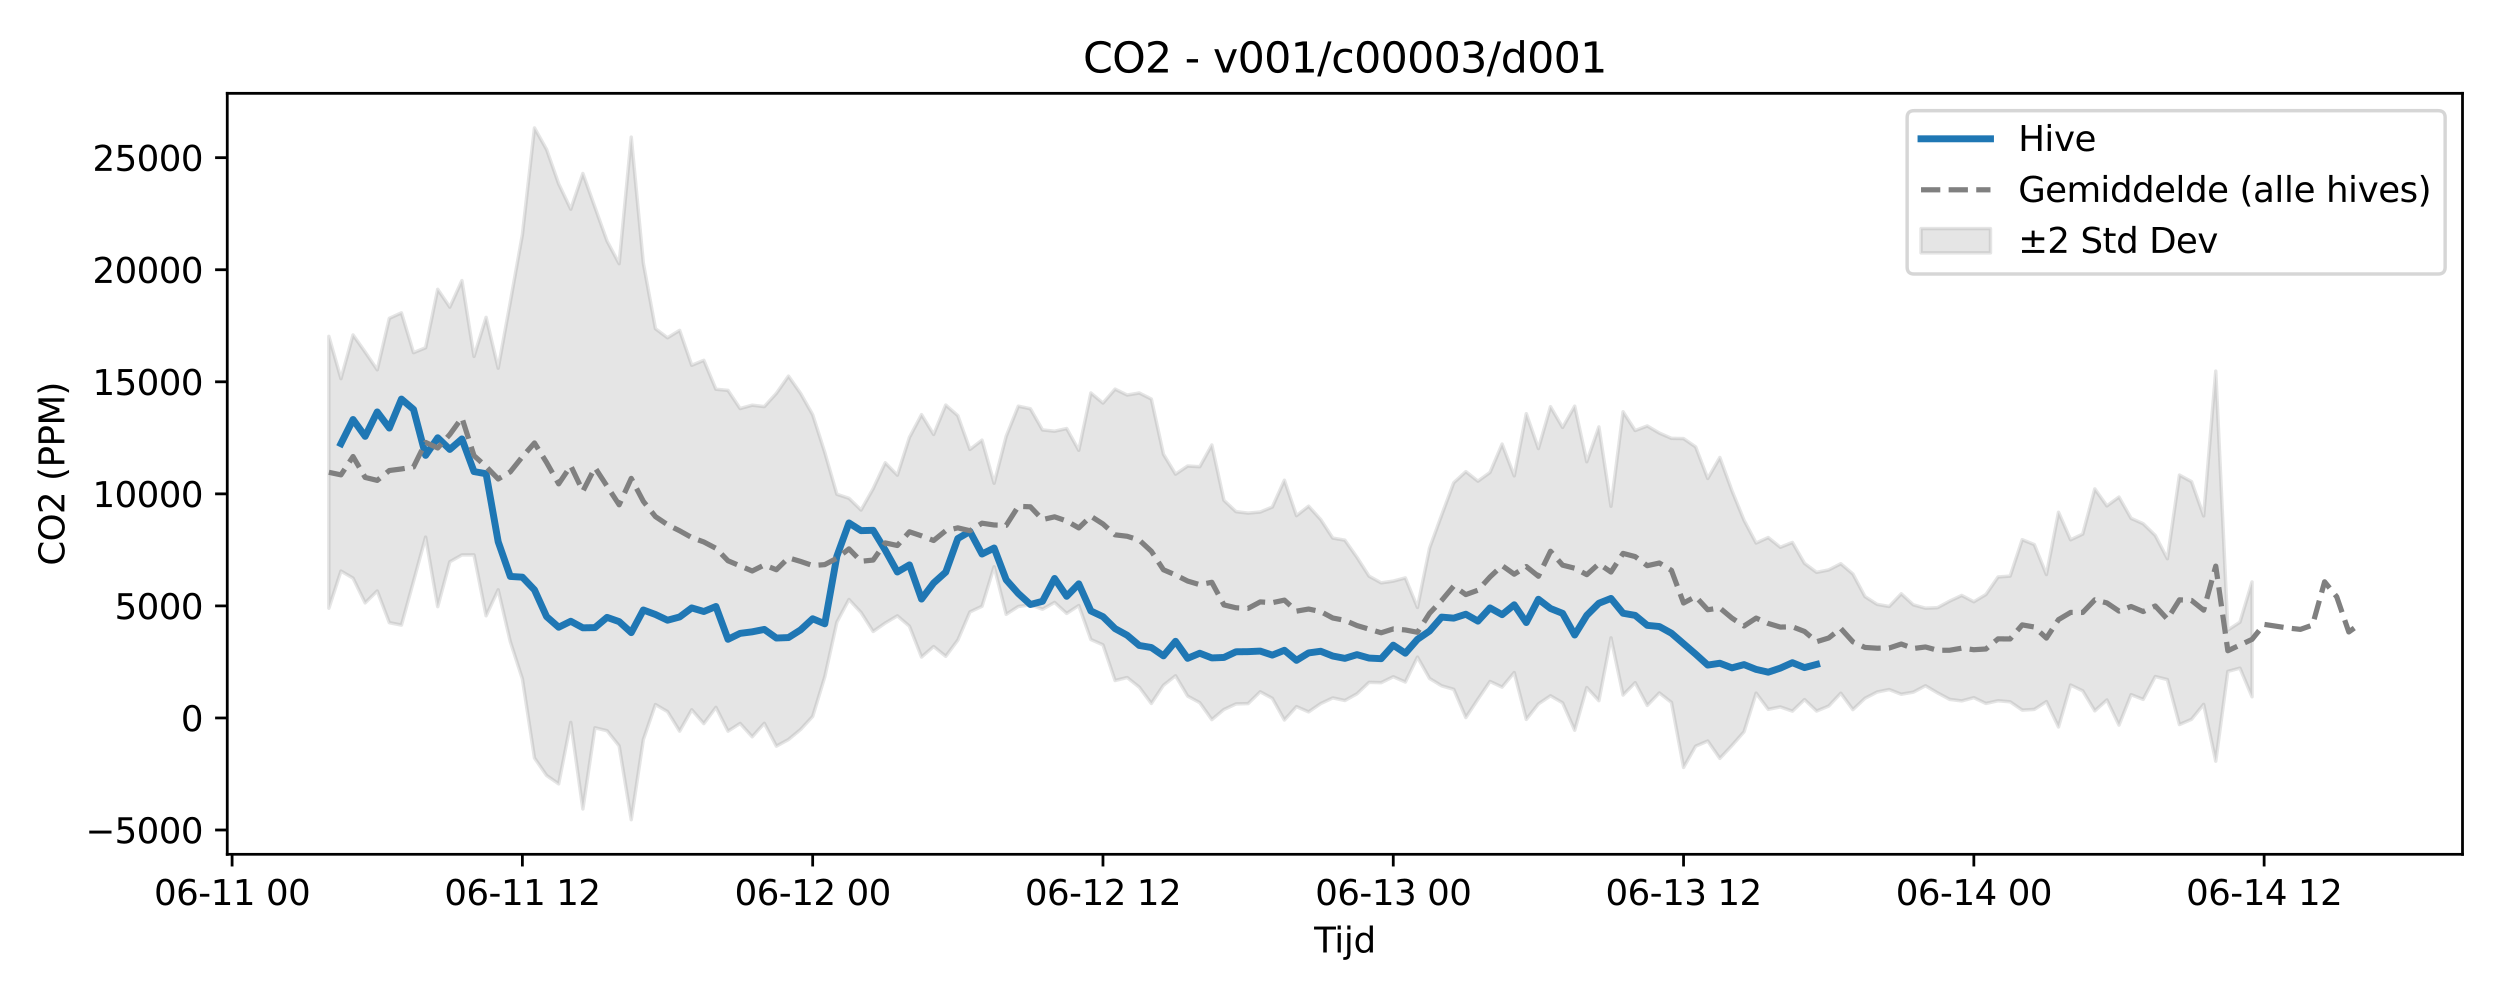 <?xml version="1.0" encoding="utf-8" standalone="no"?>
<!DOCTYPE svg PUBLIC "-//W3C//DTD SVG 1.1//EN"
  "http://www.w3.org/Graphics/SVG/1.1/DTD/svg11.dtd">
<svg xmlns:xlink="http://www.w3.org/1999/xlink" width="720pt" height="288pt" viewBox="0 0 720 288" xmlns="http://www.w3.org/2000/svg" version="1.1">
 <defs>
  <style type="text/css">*{stroke-linejoin: round; stroke-linecap: butt}</style>
 </defs>
 <g id="figure_1">
  <g id="patch_1">
   <path d="M 0 288 
L 720 288 
L 720 0 
L 0 0 
z
" style="fill: #ffffff"/>
  </g>
  <g id="axes_1">
   <g id="patch_2">
    <path d="M 65.45 246.04 
L 709.2 246.04 
L 709.2 26.88 
L 65.45 26.88 
z
" style="fill: #ffffff"/>
   </g>
   <g id="FillBetweenPolyCollection_1">
    <defs>
     <path id="m6b4e60b57a" d="M 94.711 -191.132 
L 94.711 -112.826 
L 98.195 -123.534 
L 101.678 -121.498 
L 105.162 -114.367 
L 108.645 -117.801 
L 112.129 -108.666 
L 115.612 -107.972 
L 119.096 -120.616 
L 122.579 -133.316 
L 126.063 -113.282 
L 129.546 -126.2 
L 133.03 -128.179 
L 136.513 -128.191 
L 139.997 -110.651 
L 143.48 -118.142 
L 146.964 -103.223 
L 150.447 -92.496 
L 153.931 -69.696 
L 157.414 -64.666 
L 160.898 -62.239 
L 164.381 -79.957 
L 167.865 -55.011 
L 171.348 -78.392 
L 174.832 -77.546 
L 178.315 -73.177 
L 181.799 -51.922 
L 185.282 -75.005 
L 188.766 -85.092 
L 192.249 -83.055 
L 195.733 -77.421 
L 199.216 -83.582 
L 202.7 -79.598 
L 206.183 -84.281 
L 209.667 -77.422 
L 213.15 -79.65 
L 216.634 -75.801 
L 220.117 -79.687 
L 223.601 -73.108 
L 227.084 -75.015 
L 230.568 -77.904 
L 234.051 -81.676 
L 237.535 -93.076 
L 241.018 -108.819 
L 244.502 -115.348 
L 247.985 -111.6 
L 251.469 -106.134 
L 254.952 -108.563 
L 258.436 -110.634 
L 261.919 -107.655 
L 265.403 -98.771 
L 268.886 -101.799 
L 272.37 -98.973 
L 275.853 -103.654 
L 279.337 -111.756 
L 282.82 -113.401 
L 286.304 -124.785 
L 289.787 -111.068 
L 293.271 -113.334 
L 296.754 -113.804 
L 300.238 -112.538 
L 303.721 -114.497 
L 307.205 -111.329 
L 310.688 -113.607 
L 314.172 -103.821 
L 317.655 -102.284 
L 321.139 -92.008 
L 324.622 -92.876 
L 328.106 -90.093 
L 331.589 -85.402 
L 335.073 -90.636 
L 338.556 -93.378 
L 342.04 -87.522 
L 345.523 -85.632 
L 349.007 -80.746 
L 352.49 -83.663 
L 355.974 -85.271 
L 359.457 -85.357 
L 362.941 -88.766 
L 366.424 -86.881 
L 369.908 -80.635 
L 373.391 -84.491 
L 376.875 -82.972 
L 380.358 -85.366 
L 383.842 -87 
L 387.325 -86.248 
L 390.808 -88.186 
L 394.292 -91.486 
L 397.775 -91.389 
L 401.259 -93.098 
L 404.742 -91.574 
L 408.226 -98.756 
L 411.709 -92.606 
L 415.193 -90.483 
L 418.676 -89.475 
L 422.16 -81.348 
L 425.643 -86.618 
L 429.127 -91.746 
L 432.61 -90.106 
L 436.094 -94.311 
L 439.577 -80.805 
L 443.061 -85.263 
L 446.544 -87.609 
L 450.028 -85.578 
L 453.511 -77.693 
L 456.995 -89.977 
L 460.478 -86.204 
L 463.962 -104.304 
L 467.445 -87.82 
L 470.929 -91.394 
L 474.412 -84.835 
L 477.896 -88.432 
L 481.379 -85.7 
L 484.863 -66.972 
L 488.346 -73.099 
L 491.83 -74.588 
L 495.313 -69.575 
L 498.797 -73.289 
L 502.28 -77.248 
L 505.764 -88.371 
L 509.247 -83.703 
L 512.731 -84.409 
L 516.214 -83.189 
L 519.698 -86.527 
L 523.181 -83.218 
L 526.665 -84.656 
L 530.148 -88.35 
L 533.632 -83.623 
L 537.115 -86.891 
L 540.599 -88.692 
L 544.082 -89.407 
L 547.566 -88.053 
L 551.049 -88.665 
L 554.533 -90.502 
L 558.016 -88.451 
L 561.5 -86.572 
L 564.983 -86.134 
L 568.467 -87.073 
L 571.95 -85.397 
L 575.434 -86.187 
L 578.917 -85.878 
L 582.401 -83.484 
L 585.884 -83.688 
L 589.368 -85.928 
L 592.851 -78.631 
L 596.335 -90.707 
L 599.818 -89.044 
L 603.302 -83.277 
L 606.785 -86.411 
L 610.269 -79.164 
L 613.752 -87.936 
L 617.236 -86.571 
L 620.719 -93.152 
L 624.203 -92.282 
L 627.686 -79.322 
L 631.17 -80.845 
L 634.653 -85.141 
L 638.137 -68.775 
L 641.62 -94.639 
L 645.104 -95.57 
L 648.587 -87.325 
L 648.587 -120.409 
L 648.587 -120.409 
L 645.104 -108.819 
L 641.62 -106.542 
L 638.137 -181.126 
L 634.653 -139.414 
L 631.17 -149.289 
L 627.686 -151.178 
L 624.203 -127.088 
L 620.719 -133.791 
L 617.236 -137.175 
L 613.752 -138.72 
L 610.269 -144.853 
L 606.785 -142.309 
L 603.302 -147.201 
L 599.818 -134.181 
L 596.335 -132.539 
L 592.851 -140.478 
L 589.368 -122.538 
L 585.884 -131.161 
L 582.401 -132.576 
L 578.917 -122.087 
L 575.434 -121.831 
L 571.95 -116.787 
L 568.467 -114.694 
L 564.983 -116.516 
L 561.5 -114.887 
L 558.016 -112.994 
L 554.533 -112.845 
L 551.049 -113.803 
L 547.566 -116.991 
L 544.082 -113.332 
L 540.599 -113.952 
L 537.115 -116.184 
L 533.632 -122.692 
L 530.148 -125.651 
L 526.665 -123.862 
L 523.181 -123.166 
L 519.698 -125.756 
L 516.214 -131.785 
L 512.731 -130.392 
L 509.247 -133.187 
L 505.764 -131.608 
L 502.28 -138.177 
L 498.797 -146.69 
L 495.313 -156.242 
L 491.83 -150.199 
L 488.346 -159.289 
L 484.863 -161.694 
L 481.379 -161.756 
L 477.896 -163.275 
L 474.412 -165.325 
L 470.929 -164.01 
L 467.445 -169.422 
L 463.962 -142.202 
L 460.478 -165.053 
L 456.995 -155.017 
L 453.511 -171.021 
L 450.028 -164.895 
L 446.544 -170.874 
L 443.061 -158.816 
L 439.577 -168.862 
L 436.094 -150.949 
L 432.61 -160.112 
L 429.127 -151.943 
L 425.643 -149.424 
L 422.16 -152.175 
L 418.676 -148.973 
L 415.193 -139.644 
L 411.709 -130.139 
L 408.226 -113.05 
L 404.742 -121.568 
L 401.259 -120.645 
L 397.775 -120.138 
L 394.292 -122.066 
L 390.808 -127.492 
L 387.325 -132.432 
L 383.842 -133.031 
L 380.358 -138.377 
L 376.875 -142.223 
L 373.391 -139.486 
L 369.908 -149.693 
L 366.424 -141.977 
L 362.941 -140.536 
L 359.457 -140.228 
L 355.974 -140.643 
L 352.49 -143.904 
L 349.007 -159.85 
L 345.523 -153.591 
L 342.04 -153.787 
L 338.556 -151.448 
L 335.073 -157.179 
L 331.589 -173.07 
L 328.106 -174.824 
L 324.622 -174.232 
L 321.139 -175.935 
L 317.655 -171.914 
L 314.172 -174.825 
L 310.688 -158.313 
L 307.205 -164.585 
L 303.721 -163.812 
L 300.238 -164.189 
L 296.754 -170.283 
L 293.271 -171.023 
L 289.787 -162.359 
L 286.304 -148.821 
L 282.82 -161.242 
L 279.337 -158.556 
L 275.853 -168.297 
L 272.37 -171.347 
L 268.886 -162.874 
L 265.403 -168.583 
L 261.919 -162.036 
L 258.436 -151.157 
L 254.952 -154.72 
L 251.469 -147.27 
L 247.985 -141.106 
L 244.502 -144.491 
L 241.018 -145.648 
L 237.535 -157.707 
L 234.051 -168.566 
L 230.568 -174.713 
L 227.084 -179.682 
L 223.601 -174.726 
L 220.117 -170.892 
L 216.634 -171.31 
L 213.15 -170.341 
L 209.667 -175.572 
L 206.183 -175.903 
L 202.7 -184.232 
L 199.216 -182.8 
L 195.733 -192.86 
L 192.249 -190.712 
L 188.766 -193.347 
L 185.282 -212.213 
L 181.799 -248.52 
L 178.315 -212.056 
L 174.832 -218.574 
L 171.348 -228.282 
L 167.865 -238.042 
L 164.381 -227.746 
L 160.898 -235.054 
L 157.414 -244.946 
L 153.931 -251.158 
L 150.447 -220.424 
L 146.964 -201.003 
L 143.48 -181.959 
L 139.997 -196.606 
L 136.513 -185.353 
L 133.03 -207.194 
L 129.546 -199.543 
L 126.063 -204.684 
L 122.579 -187.857 
L 119.096 -186.425 
L 115.612 -197.906 
L 112.129 -196.319 
L 108.645 -181.488 
L 105.162 -186.629 
L 101.678 -191.543 
L 98.195 -178.943 
L 94.711 -191.132 
z
" style="stroke: #808080; stroke-opacity: 0.2"/>
    </defs>
    <g clip-path="url(#pf4f39f53d3)">
     <use xlink:href="#m6b4e60b57a" x="0" y="288" style="fill: #808080; fill-opacity: 0.2; stroke: #808080; stroke-opacity: 0.2"/>
    </g>
   </g>
   <g id="matplotlib.axis_1">
    <g id="xtick_1">
     <g id="line2d_1">
      <defs>
       <path id="md03cea9525" d="M 0 0 
L 0 3.5 
" style="stroke: #000000; stroke-width: 0.8"/>
      </defs>
      <g>
       <use xlink:href="#md03cea9525" x="66.843" y="246.04" style="stroke: #000000; stroke-width: 0.8"/>
      </g>
     </g>
     <g id="text_1">
      <!-- 06-11 00 -->
      <g transform="translate(44.363 260.638) scale(0.1 -0.1)">
       <defs>
        <path id="DejaVuSans-30" d="M 2034 4250 
Q 1547 4250 1301 3770 
Q 1056 3291 1056 2328 
Q 1056 1369 1301 889 
Q 1547 409 2034 409 
Q 2525 409 2770 889 
Q 3016 1369 3016 2328 
Q 3016 3291 2770 3770 
Q 2525 4250 2034 4250 
z
M 2034 4750 
Q 2819 4750 3233 4129 
Q 3647 3509 3647 2328 
Q 3647 1150 3233 529 
Q 2819 -91 2034 -91 
Q 1250 -91 836 529 
Q 422 1150 422 2328 
Q 422 3509 836 4129 
Q 1250 4750 2034 4750 
z
" transform="scale(0.016)"/>
        <path id="DejaVuSans-36" d="M 2113 2584 
Q 1688 2584 1439 2293 
Q 1191 2003 1191 1497 
Q 1191 994 1439 701 
Q 1688 409 2113 409 
Q 2538 409 2786 701 
Q 3034 994 3034 1497 
Q 3034 2003 2786 2293 
Q 2538 2584 2113 2584 
z
M 3366 4563 
L 3366 3988 
Q 3128 4100 2886 4159 
Q 2644 4219 2406 4219 
Q 1781 4219 1451 3797 
Q 1122 3375 1075 2522 
Q 1259 2794 1537 2939 
Q 1816 3084 2150 3084 
Q 2853 3084 3261 2657 
Q 3669 2231 3669 1497 
Q 3669 778 3244 343 
Q 2819 -91 2113 -91 
Q 1303 -91 875 529 
Q 447 1150 447 2328 
Q 447 3434 972 4092 
Q 1497 4750 2381 4750 
Q 2619 4750 2861 4703 
Q 3103 4656 3366 4563 
z
" transform="scale(0.016)"/>
        <path id="DejaVuSans-2d" d="M 313 2009 
L 1997 2009 
L 1997 1497 
L 313 1497 
L 313 2009 
z
" transform="scale(0.016)"/>
        <path id="DejaVuSans-31" d="M 794 531 
L 1825 531 
L 1825 4091 
L 703 3866 
L 703 4441 
L 1819 4666 
L 2450 4666 
L 2450 531 
L 3481 531 
L 3481 0 
L 794 0 
L 794 531 
z
" transform="scale(0.016)"/>
        <path id="DejaVuSans-20" transform="scale(0.016)"/>
       </defs>
       <use xlink:href="#DejaVuSans-30"/>
       <use xlink:href="#DejaVuSans-36" transform="translate(63.623 0)"/>
       <use xlink:href="#DejaVuSans-2d" transform="translate(127.246 0)"/>
       <use xlink:href="#DejaVuSans-31" transform="translate(163.33 0)"/>
       <use xlink:href="#DejaVuSans-31" transform="translate(226.953 0)"/>
       <use xlink:href="#DejaVuSans-20" transform="translate(290.576 0)"/>
       <use xlink:href="#DejaVuSans-30" transform="translate(322.363 0)"/>
       <use xlink:href="#DejaVuSans-30" transform="translate(385.986 0)"/>
      </g>
     </g>
    </g>
    <g id="xtick_2">
     <g id="line2d_2">
      <g>
       <use xlink:href="#md03cea9525" x="150.447" y="246.04" style="stroke: #000000; stroke-width: 0.8"/>
      </g>
     </g>
     <g id="text_2">
      <!-- 06-11 12 -->
      <g transform="translate(127.967 260.638) scale(0.1 -0.1)">
       <defs>
        <path id="DejaVuSans-32" d="M 1228 531 
L 3431 531 
L 3431 0 
L 469 0 
L 469 531 
Q 828 903 1448 1529 
Q 2069 2156 2228 2338 
Q 2531 2678 2651 2914 
Q 2772 3150 2772 3378 
Q 2772 3750 2511 3984 
Q 2250 4219 1831 4219 
Q 1534 4219 1204 4116 
Q 875 4013 500 3803 
L 500 4441 
Q 881 4594 1212 4672 
Q 1544 4750 1819 4750 
Q 2544 4750 2975 4387 
Q 3406 4025 3406 3419 
Q 3406 3131 3298 2873 
Q 3191 2616 2906 2266 
Q 2828 2175 2409 1742 
Q 1991 1309 1228 531 
z
" transform="scale(0.016)"/>
       </defs>
       <use xlink:href="#DejaVuSans-30"/>
       <use xlink:href="#DejaVuSans-36" transform="translate(63.623 0)"/>
       <use xlink:href="#DejaVuSans-2d" transform="translate(127.246 0)"/>
       <use xlink:href="#DejaVuSans-31" transform="translate(163.33 0)"/>
       <use xlink:href="#DejaVuSans-31" transform="translate(226.953 0)"/>
       <use xlink:href="#DejaVuSans-20" transform="translate(290.576 0)"/>
       <use xlink:href="#DejaVuSans-31" transform="translate(322.363 0)"/>
       <use xlink:href="#DejaVuSans-32" transform="translate(385.986 0)"/>
      </g>
     </g>
    </g>
    <g id="xtick_3">
     <g id="line2d_3">
      <g>
       <use xlink:href="#md03cea9525" x="234.051" y="246.04" style="stroke: #000000; stroke-width: 0.8"/>
      </g>
     </g>
     <g id="text_3">
      <!-- 06-12 00 -->
      <g transform="translate(211.571 260.638) scale(0.1 -0.1)">
       <use xlink:href="#DejaVuSans-30"/>
       <use xlink:href="#DejaVuSans-36" transform="translate(63.623 0)"/>
       <use xlink:href="#DejaVuSans-2d" transform="translate(127.246 0)"/>
       <use xlink:href="#DejaVuSans-31" transform="translate(163.33 0)"/>
       <use xlink:href="#DejaVuSans-32" transform="translate(226.953 0)"/>
       <use xlink:href="#DejaVuSans-20" transform="translate(290.576 0)"/>
       <use xlink:href="#DejaVuSans-30" transform="translate(322.363 0)"/>
       <use xlink:href="#DejaVuSans-30" transform="translate(385.986 0)"/>
      </g>
     </g>
    </g>
    <g id="xtick_4">
     <g id="line2d_4">
      <g>
       <use xlink:href="#md03cea9525" x="317.655" y="246.04" style="stroke: #000000; stroke-width: 0.8"/>
      </g>
     </g>
     <g id="text_4">
      <!-- 06-12 12 -->
      <g transform="translate(295.175 260.638) scale(0.1 -0.1)">
       <use xlink:href="#DejaVuSans-30"/>
       <use xlink:href="#DejaVuSans-36" transform="translate(63.623 0)"/>
       <use xlink:href="#DejaVuSans-2d" transform="translate(127.246 0)"/>
       <use xlink:href="#DejaVuSans-31" transform="translate(163.33 0)"/>
       <use xlink:href="#DejaVuSans-32" transform="translate(226.953 0)"/>
       <use xlink:href="#DejaVuSans-20" transform="translate(290.576 0)"/>
       <use xlink:href="#DejaVuSans-31" transform="translate(322.363 0)"/>
       <use xlink:href="#DejaVuSans-32" transform="translate(385.986 0)"/>
      </g>
     </g>
    </g>
    <g id="xtick_5">
     <g id="line2d_5">
      <g>
       <use xlink:href="#md03cea9525" x="401.259" y="246.04" style="stroke: #000000; stroke-width: 0.8"/>
      </g>
     </g>
     <g id="text_5">
      <!-- 06-13 00 -->
      <g transform="translate(378.779 260.638) scale(0.1 -0.1)">
       <defs>
        <path id="DejaVuSans-33" d="M 2597 2516 
Q 3050 2419 3304 2112 
Q 3559 1806 3559 1356 
Q 3559 666 3084 287 
Q 2609 -91 1734 -91 
Q 1441 -91 1130 -33 
Q 819 25 488 141 
L 488 750 
Q 750 597 1062 519 
Q 1375 441 1716 441 
Q 2309 441 2620 675 
Q 2931 909 2931 1356 
Q 2931 1769 2642 2001 
Q 2353 2234 1838 2234 
L 1294 2234 
L 1294 2753 
L 1863 2753 
Q 2328 2753 2575 2939 
Q 2822 3125 2822 3475 
Q 2822 3834 2567 4026 
Q 2313 4219 1838 4219 
Q 1578 4219 1281 4162 
Q 984 4106 628 3988 
L 628 4550 
Q 988 4650 1302 4700 
Q 1616 4750 1894 4750 
Q 2613 4750 3031 4423 
Q 3450 4097 3450 3541 
Q 3450 3153 3228 2886 
Q 3006 2619 2597 2516 
z
" transform="scale(0.016)"/>
       </defs>
       <use xlink:href="#DejaVuSans-30"/>
       <use xlink:href="#DejaVuSans-36" transform="translate(63.623 0)"/>
       <use xlink:href="#DejaVuSans-2d" transform="translate(127.246 0)"/>
       <use xlink:href="#DejaVuSans-31" transform="translate(163.33 0)"/>
       <use xlink:href="#DejaVuSans-33" transform="translate(226.953 0)"/>
       <use xlink:href="#DejaVuSans-20" transform="translate(290.576 0)"/>
       <use xlink:href="#DejaVuSans-30" transform="translate(322.363 0)"/>
       <use xlink:href="#DejaVuSans-30" transform="translate(385.986 0)"/>
      </g>
     </g>
    </g>
    <g id="xtick_6">
     <g id="line2d_6">
      <g>
       <use xlink:href="#md03cea9525" x="484.863" y="246.04" style="stroke: #000000; stroke-width: 0.8"/>
      </g>
     </g>
     <g id="text_6">
      <!-- 06-13 12 -->
      <g transform="translate(462.382 260.638) scale(0.1 -0.1)">
       <use xlink:href="#DejaVuSans-30"/>
       <use xlink:href="#DejaVuSans-36" transform="translate(63.623 0)"/>
       <use xlink:href="#DejaVuSans-2d" transform="translate(127.246 0)"/>
       <use xlink:href="#DejaVuSans-31" transform="translate(163.33 0)"/>
       <use xlink:href="#DejaVuSans-33" transform="translate(226.953 0)"/>
       <use xlink:href="#DejaVuSans-20" transform="translate(290.576 0)"/>
       <use xlink:href="#DejaVuSans-31" transform="translate(322.363 0)"/>
       <use xlink:href="#DejaVuSans-32" transform="translate(385.986 0)"/>
      </g>
     </g>
    </g>
    <g id="xtick_7">
     <g id="line2d_7">
      <g>
       <use xlink:href="#md03cea9525" x="568.467" y="246.04" style="stroke: #000000; stroke-width: 0.8"/>
      </g>
     </g>
     <g id="text_7">
      <!-- 06-14 00 -->
      <g transform="translate(545.986 260.638) scale(0.1 -0.1)">
       <defs>
        <path id="DejaVuSans-34" d="M 2419 4116 
L 825 1625 
L 2419 1625 
L 2419 4116 
z
M 2253 4666 
L 3047 4666 
L 3047 1625 
L 3713 1625 
L 3713 1100 
L 3047 1100 
L 3047 0 
L 2419 0 
L 2419 1100 
L 313 1100 
L 313 1709 
L 2253 4666 
z
" transform="scale(0.016)"/>
       </defs>
       <use xlink:href="#DejaVuSans-30"/>
       <use xlink:href="#DejaVuSans-36" transform="translate(63.623 0)"/>
       <use xlink:href="#DejaVuSans-2d" transform="translate(127.246 0)"/>
       <use xlink:href="#DejaVuSans-31" transform="translate(163.33 0)"/>
       <use xlink:href="#DejaVuSans-34" transform="translate(226.953 0)"/>
       <use xlink:href="#DejaVuSans-20" transform="translate(290.576 0)"/>
       <use xlink:href="#DejaVuSans-30" transform="translate(322.363 0)"/>
       <use xlink:href="#DejaVuSans-30" transform="translate(385.986 0)"/>
      </g>
     </g>
    </g>
    <g id="xtick_8">
     <g id="line2d_8">
      <g>
       <use xlink:href="#md03cea9525" x="652.071" y="246.04" style="stroke: #000000; stroke-width: 0.8"/>
      </g>
     </g>
     <g id="text_8">
      <!-- 06-14 12 -->
      <g transform="translate(629.59 260.638) scale(0.1 -0.1)">
       <use xlink:href="#DejaVuSans-30"/>
       <use xlink:href="#DejaVuSans-36" transform="translate(63.623 0)"/>
       <use xlink:href="#DejaVuSans-2d" transform="translate(127.246 0)"/>
       <use xlink:href="#DejaVuSans-31" transform="translate(163.33 0)"/>
       <use xlink:href="#DejaVuSans-34" transform="translate(226.953 0)"/>
       <use xlink:href="#DejaVuSans-20" transform="translate(290.576 0)"/>
       <use xlink:href="#DejaVuSans-31" transform="translate(322.363 0)"/>
       <use xlink:href="#DejaVuSans-32" transform="translate(385.986 0)"/>
      </g>
     </g>
    </g>
    <g id="text_9">
     <!-- Tijd -->
     <g transform="translate(378.475 274.317) scale(0.1 -0.1)">
      <defs>
       <path id="DejaVuSans-54" d="M -19 4666 
L 3928 4666 
L 3928 4134 
L 2272 4134 
L 2272 0 
L 1638 0 
L 1638 4134 
L -19 4134 
L -19 4666 
z
" transform="scale(0.016)"/>
       <path id="DejaVuSans-69" d="M 603 3500 
L 1178 3500 
L 1178 0 
L 603 0 
L 603 3500 
z
M 603 4863 
L 1178 4863 
L 1178 4134 
L 603 4134 
L 603 4863 
z
" transform="scale(0.016)"/>
       <path id="DejaVuSans-6a" d="M 603 3500 
L 1178 3500 
L 1178 -63 
Q 1178 -731 923 -1031 
Q 669 -1331 103 -1331 
L -116 -1331 
L -116 -844 
L 38 -844 
Q 366 -844 484 -692 
Q 603 -541 603 -63 
L 603 3500 
z
M 603 4863 
L 1178 4863 
L 1178 4134 
L 603 4134 
L 603 4863 
z
" transform="scale(0.016)"/>
       <path id="DejaVuSans-64" d="M 2906 2969 
L 2906 4863 
L 3481 4863 
L 3481 0 
L 2906 0 
L 2906 525 
Q 2725 213 2448 61 
Q 2172 -91 1784 -91 
Q 1150 -91 751 415 
Q 353 922 353 1747 
Q 353 2572 751 3078 
Q 1150 3584 1784 3584 
Q 2172 3584 2448 3432 
Q 2725 3281 2906 2969 
z
M 947 1747 
Q 947 1113 1208 752 
Q 1469 391 1925 391 
Q 2381 391 2643 752 
Q 2906 1113 2906 1747 
Q 2906 2381 2643 2742 
Q 2381 3103 1925 3103 
Q 1469 3103 1208 2742 
Q 947 2381 947 1747 
z
" transform="scale(0.016)"/>
      </defs>
      <use xlink:href="#DejaVuSans-54"/>
      <use xlink:href="#DejaVuSans-69" transform="translate(57.959 0)"/>
      <use xlink:href="#DejaVuSans-6a" transform="translate(85.742 0)"/>
      <use xlink:href="#DejaVuSans-64" transform="translate(113.525 0)"/>
     </g>
    </g>
   </g>
   <g id="matplotlib.axis_2">
    <g id="ytick_1">
     <g id="line2d_9">
      <defs>
       <path id="mc24f7dd4f0" d="M 0 0 
L -3.5 0 
" style="stroke: #000000; stroke-width: 0.8"/>
      </defs>
      <g>
       <use xlink:href="#mc24f7dd4f0" x="65.45" y="239.047" style="stroke: #000000; stroke-width: 0.8"/>
      </g>
     </g>
     <g id="text_10">
      <!-- −5000 -->
      <g transform="translate(24.62 242.846) scale(0.1 -0.1)">
       <defs>
        <path id="DejaVuSans-2212" d="M 678 2272 
L 4684 2272 
L 4684 1741 
L 678 1741 
L 678 2272 
z
" transform="scale(0.016)"/>
        <path id="DejaVuSans-35" d="M 691 4666 
L 3169 4666 
L 3169 4134 
L 1269 4134 
L 1269 2991 
Q 1406 3038 1543 3061 
Q 1681 3084 1819 3084 
Q 2600 3084 3056 2656 
Q 3513 2228 3513 1497 
Q 3513 744 3044 326 
Q 2575 -91 1722 -91 
Q 1428 -91 1123 -41 
Q 819 9 494 109 
L 494 744 
Q 775 591 1075 516 
Q 1375 441 1709 441 
Q 2250 441 2565 725 
Q 2881 1009 2881 1497 
Q 2881 1984 2565 2268 
Q 2250 2553 1709 2553 
Q 1456 2553 1204 2497 
Q 953 2441 691 2322 
L 691 4666 
z
" transform="scale(0.016)"/>
       </defs>
       <use xlink:href="#DejaVuSans-2212"/>
       <use xlink:href="#DejaVuSans-35" transform="translate(83.789 0)"/>
       <use xlink:href="#DejaVuSans-30" transform="translate(147.412 0)"/>
       <use xlink:href="#DejaVuSans-30" transform="translate(211.035 0)"/>
       <use xlink:href="#DejaVuSans-30" transform="translate(274.658 0)"/>
      </g>
     </g>
    </g>
    <g id="ytick_2">
     <g id="line2d_10">
      <g>
       <use xlink:href="#mc24f7dd4f0" x="65.45" y="206.774" style="stroke: #000000; stroke-width: 0.8"/>
      </g>
     </g>
     <g id="text_11">
      <!-- 0 -->
      <g transform="translate(52.087 210.573) scale(0.1 -0.1)">
       <use xlink:href="#DejaVuSans-30"/>
      </g>
     </g>
    </g>
    <g id="ytick_3">
     <g id="line2d_11">
      <g>
       <use xlink:href="#mc24f7dd4f0" x="65.45" y="174.5" style="stroke: #000000; stroke-width: 0.8"/>
      </g>
     </g>
     <g id="text_12">
      <!-- 5000 -->
      <g transform="translate(33 178.299) scale(0.1 -0.1)">
       <use xlink:href="#DejaVuSans-35"/>
       <use xlink:href="#DejaVuSans-30" transform="translate(63.623 0)"/>
       <use xlink:href="#DejaVuSans-30" transform="translate(127.246 0)"/>
       <use xlink:href="#DejaVuSans-30" transform="translate(190.869 0)"/>
      </g>
     </g>
    </g>
    <g id="ytick_4">
     <g id="line2d_12">
      <g>
       <use xlink:href="#mc24f7dd4f0" x="65.45" y="142.227" style="stroke: #000000; stroke-width: 0.8"/>
      </g>
     </g>
     <g id="text_13">
      <!-- 10000 -->
      <g transform="translate(26.637 146.026) scale(0.1 -0.1)">
       <use xlink:href="#DejaVuSans-31"/>
       <use xlink:href="#DejaVuSans-30" transform="translate(63.623 0)"/>
       <use xlink:href="#DejaVuSans-30" transform="translate(127.246 0)"/>
       <use xlink:href="#DejaVuSans-30" transform="translate(190.869 0)"/>
       <use xlink:href="#DejaVuSans-30" transform="translate(254.492 0)"/>
      </g>
     </g>
    </g>
    <g id="ytick_5">
     <g id="line2d_13">
      <g>
       <use xlink:href="#mc24f7dd4f0" x="65.45" y="109.953" style="stroke: #000000; stroke-width: 0.8"/>
      </g>
     </g>
     <g id="text_14">
      <!-- 15000 -->
      <g transform="translate(26.637 113.752) scale(0.1 -0.1)">
       <use xlink:href="#DejaVuSans-31"/>
       <use xlink:href="#DejaVuSans-35" transform="translate(63.623 0)"/>
       <use xlink:href="#DejaVuSans-30" transform="translate(127.246 0)"/>
       <use xlink:href="#DejaVuSans-30" transform="translate(190.869 0)"/>
       <use xlink:href="#DejaVuSans-30" transform="translate(254.492 0)"/>
      </g>
     </g>
    </g>
    <g id="ytick_6">
     <g id="line2d_14">
      <g>
       <use xlink:href="#mc24f7dd4f0" x="65.45" y="77.679" style="stroke: #000000; stroke-width: 0.8"/>
      </g>
     </g>
     <g id="text_15">
      <!-- 20000 -->
      <g transform="translate(26.637 81.479) scale(0.1 -0.1)">
       <use xlink:href="#DejaVuSans-32"/>
       <use xlink:href="#DejaVuSans-30" transform="translate(63.623 0)"/>
       <use xlink:href="#DejaVuSans-30" transform="translate(127.246 0)"/>
       <use xlink:href="#DejaVuSans-30" transform="translate(190.869 0)"/>
       <use xlink:href="#DejaVuSans-30" transform="translate(254.492 0)"/>
      </g>
     </g>
    </g>
    <g id="ytick_7">
     <g id="line2d_15">
      <g>
       <use xlink:href="#mc24f7dd4f0" x="65.45" y="45.406" style="stroke: #000000; stroke-width: 0.8"/>
      </g>
     </g>
     <g id="text_16">
      <!-- 25000 -->
      <g transform="translate(26.637 49.205) scale(0.1 -0.1)">
       <use xlink:href="#DejaVuSans-32"/>
       <use xlink:href="#DejaVuSans-35" transform="translate(63.623 0)"/>
       <use xlink:href="#DejaVuSans-30" transform="translate(127.246 0)"/>
       <use xlink:href="#DejaVuSans-30" transform="translate(190.869 0)"/>
       <use xlink:href="#DejaVuSans-30" transform="translate(254.492 0)"/>
      </g>
     </g>
    </g>
    <g id="text_17">
     <!-- CO2 (PPM) -->
     <g transform="translate(18.541 162.903) rotate(-90) scale(0.1 -0.1)">
      <defs>
       <path id="DejaVuSans-43" d="M 4122 4306 
L 4122 3641 
Q 3803 3938 3442 4084 
Q 3081 4231 2675 4231 
Q 1875 4231 1450 3742 
Q 1025 3253 1025 2328 
Q 1025 1406 1450 917 
Q 1875 428 2675 428 
Q 3081 428 3442 575 
Q 3803 722 4122 1019 
L 4122 359 
Q 3791 134 3420 21 
Q 3050 -91 2638 -91 
Q 1578 -91 968 557 
Q 359 1206 359 2328 
Q 359 3453 968 4101 
Q 1578 4750 2638 4750 
Q 3056 4750 3426 4639 
Q 3797 4528 4122 4306 
z
" transform="scale(0.016)"/>
       <path id="DejaVuSans-4f" d="M 2522 4238 
Q 1834 4238 1429 3725 
Q 1025 3213 1025 2328 
Q 1025 1447 1429 934 
Q 1834 422 2522 422 
Q 3209 422 3611 934 
Q 4013 1447 4013 2328 
Q 4013 3213 3611 3725 
Q 3209 4238 2522 4238 
z
M 2522 4750 
Q 3503 4750 4090 4092 
Q 4678 3434 4678 2328 
Q 4678 1225 4090 567 
Q 3503 -91 2522 -91 
Q 1538 -91 948 565 
Q 359 1222 359 2328 
Q 359 3434 948 4092 
Q 1538 4750 2522 4750 
z
" transform="scale(0.016)"/>
       <path id="DejaVuSans-28" d="M 1984 4856 
Q 1566 4138 1362 3434 
Q 1159 2731 1159 2009 
Q 1159 1288 1364 580 
Q 1569 -128 1984 -844 
L 1484 -844 
Q 1016 -109 783 600 
Q 550 1309 550 2009 
Q 550 2706 781 3412 
Q 1013 4119 1484 4856 
L 1984 4856 
z
" transform="scale(0.016)"/>
       <path id="DejaVuSans-50" d="M 1259 4147 
L 1259 2394 
L 2053 2394 
Q 2494 2394 2734 2622 
Q 2975 2850 2975 3272 
Q 2975 3691 2734 3919 
Q 2494 4147 2053 4147 
L 1259 4147 
z
M 628 4666 
L 2053 4666 
Q 2838 4666 3239 4311 
Q 3641 3956 3641 3272 
Q 3641 2581 3239 2228 
Q 2838 1875 2053 1875 
L 1259 1875 
L 1259 0 
L 628 0 
L 628 4666 
z
" transform="scale(0.016)"/>
       <path id="DejaVuSans-4d" d="M 628 4666 
L 1569 4666 
L 2759 1491 
L 3956 4666 
L 4897 4666 
L 4897 0 
L 4281 0 
L 4281 4097 
L 3078 897 
L 2444 897 
L 1241 4097 
L 1241 0 
L 628 0 
L 628 4666 
z
" transform="scale(0.016)"/>
       <path id="DejaVuSans-29" d="M 513 4856 
L 1013 4856 
Q 1481 4119 1714 3412 
Q 1947 2706 1947 2009 
Q 1947 1309 1714 600 
Q 1481 -109 1013 -844 
L 513 -844 
Q 928 -128 1133 580 
Q 1338 1288 1338 2009 
Q 1338 2731 1133 3434 
Q 928 4138 513 4856 
z
" transform="scale(0.016)"/>
      </defs>
      <use xlink:href="#DejaVuSans-43"/>
      <use xlink:href="#DejaVuSans-4f" transform="translate(69.824 0)"/>
      <use xlink:href="#DejaVuSans-32" transform="translate(148.535 0)"/>
      <use xlink:href="#DejaVuSans-20" transform="translate(212.158 0)"/>
      <use xlink:href="#DejaVuSans-28" transform="translate(243.945 0)"/>
      <use xlink:href="#DejaVuSans-50" transform="translate(282.959 0)"/>
      <use xlink:href="#DejaVuSans-50" transform="translate(343.262 0)"/>
      <use xlink:href="#DejaVuSans-4d" transform="translate(403.564 0)"/>
      <use xlink:href="#DejaVuSans-29" transform="translate(489.844 0)"/>
     </g>
    </g>
   </g>
   <g id="line2d_16">
    <path d="M 98.195 127.772 
L 101.678 120.825 
L 105.162 125.662 
L 108.645 118.641 
L 112.129 123.28 
L 115.612 114.938 
L 119.096 117.916 
L 122.579 131.142 
L 126.063 126.081 
L 129.546 129.429 
L 133.03 126.419 
L 136.513 135.823 
L 139.997 136.437 
L 143.48 156.033 
L 146.964 166.012 
L 150.447 166.225 
L 153.931 169.885 
L 157.414 177.585 
L 160.898 180.645 
L 164.381 178.924 
L 167.865 180.813 
L 171.348 180.75 
L 174.832 177.805 
L 178.315 179.025 
L 181.799 182.194 
L 185.282 175.681 
L 188.766 176.972 
L 192.249 178.622 
L 195.733 177.685 
L 199.216 175.083 
L 202.7 176.112 
L 206.183 174.671 
L 209.667 184.118 
L 213.15 182.411 
L 216.634 181.966 
L 220.117 181.273 
L 223.601 183.754 
L 227.084 183.618 
L 230.568 181.413 
L 234.051 178.207 
L 237.535 179.653 
L 241.018 160.19 
L 244.502 150.611 
L 247.985 152.827 
L 251.469 152.726 
L 254.952 158.452 
L 258.436 164.732 
L 261.919 162.694 
L 265.403 172.525 
L 268.886 167.901 
L 272.37 164.777 
L 275.853 155.097 
L 279.337 153.055 
L 282.82 159.562 
L 286.304 157.83 
L 289.787 166.993 
L 293.271 170.92 
L 296.754 174.096 
L 300.238 173.177 
L 303.721 166.602 
L 307.205 171.731 
L 310.688 168.146 
L 314.172 175.957 
L 317.655 177.605 
L 321.139 181.042 
L 324.622 182.953 
L 328.106 185.893 
L 331.589 186.484 
L 335.073 188.884 
L 338.556 184.703 
L 342.04 189.598 
L 345.523 188.13 
L 349.007 189.479 
L 352.49 189.35 
L 355.974 187.713 
L 359.457 187.67 
L 362.941 187.515 
L 366.424 188.668 
L 369.908 187.285 
L 373.391 190.179 
L 376.875 188.04 
L 380.358 187.564 
L 383.842 188.939 
L 387.325 189.608 
L 390.808 188.537 
L 394.292 189.524 
L 397.775 189.699 
L 401.259 185.809 
L 404.742 188.122 
L 408.226 184.13 
L 411.709 181.734 
L 415.193 177.727 
L 418.676 178.024 
L 422.16 176.897 
L 425.643 178.883 
L 429.127 175.079 
L 432.61 177.022 
L 436.094 174.184 
L 439.577 179.289 
L 443.061 172.592 
L 446.544 175.249 
L 450.028 176.649 
L 453.511 182.88 
L 456.995 177.211 
L 460.478 173.736 
L 463.962 172.353 
L 467.445 176.615 
L 470.929 177.228 
L 474.412 180.101 
L 477.896 180.441 
L 481.379 182.373 
L 484.863 185.385 
L 488.346 188.384 
L 491.83 191.543 
L 495.313 191.011 
L 498.797 192.341 
L 502.28 191.408 
L 505.764 192.795 
L 509.247 193.587 
L 512.731 192.418 
L 516.214 190.856 
L 519.698 192.266 
L 523.181 191.353 
" clip-path="url(#pf4f39f53d3)" style="fill: none; stroke: #1f77b4; stroke-width: 2; stroke-linecap: square"/>
   </g>
   <g id="line2d_17">
    <path d="M 94.711 136.021 
L 98.195 136.761 
L 101.678 131.479 
L 105.162 137.502 
L 108.645 138.356 
L 112.129 135.508 
L 115.612 135.061 
L 119.096 134.479 
L 122.579 127.414 
L 126.063 129.017 
L 129.546 125.129 
L 133.03 120.314 
L 136.513 131.228 
L 139.997 134.372 
L 143.48 137.95 
L 146.964 135.887 
L 150.447 131.54 
L 153.931 127.573 
L 157.414 133.194 
L 160.898 139.353 
L 164.381 134.149 
L 167.865 141.473 
L 171.348 134.663 
L 178.315 145.384 
L 181.799 137.779 
L 185.282 144.391 
L 188.766 148.78 
L 192.249 151.116 
L 195.733 152.86 
L 199.216 154.809 
L 202.7 156.085 
L 206.183 157.908 
L 209.667 161.503 
L 216.634 164.445 
L 220.117 162.711 
L 223.601 164.083 
L 227.084 160.652 
L 230.568 161.692 
L 234.051 162.879 
L 237.535 162.608 
L 241.018 160.767 
L 244.502 158.081 
L 247.985 161.647 
L 251.469 161.298 
L 254.952 156.359 
L 258.436 157.105 
L 261.919 153.155 
L 265.403 154.323 
L 268.886 155.664 
L 272.37 152.84 
L 275.853 152.024 
L 279.337 152.844 
L 282.82 150.679 
L 286.304 151.197 
L 289.787 151.286 
L 293.271 145.822 
L 296.754 145.956 
L 300.238 149.637 
L 303.721 148.846 
L 307.205 150.043 
L 310.688 152.04 
L 314.172 148.677 
L 317.655 150.901 
L 321.139 154.028 
L 324.622 154.446 
L 328.106 155.541 
L 331.589 158.764 
L 335.073 164.092 
L 338.556 165.587 
L 342.04 167.345 
L 345.523 168.388 
L 349.007 167.702 
L 352.49 174.217 
L 355.974 175.043 
L 359.457 175.207 
L 362.941 173.349 
L 366.424 173.571 
L 369.908 172.836 
L 373.391 176.011 
L 376.875 175.403 
L 380.358 176.129 
L 383.842 177.985 
L 387.325 178.66 
L 390.808 180.161 
L 397.775 182.236 
L 401.259 181.128 
L 404.742 181.429 
L 408.226 182.097 
L 411.709 176.628 
L 415.193 172.937 
L 418.676 168.776 
L 422.16 171.239 
L 425.643 169.979 
L 429.127 166.155 
L 432.61 162.891 
L 436.094 165.37 
L 439.577 163.166 
L 443.061 165.96 
L 446.544 158.759 
L 450.028 162.764 
L 453.511 163.643 
L 456.995 165.503 
L 460.478 162.371 
L 463.962 164.747 
L 467.445 159.379 
L 470.929 160.298 
L 474.412 162.92 
L 477.896 162.147 
L 481.379 164.272 
L 484.863 173.667 
L 488.346 171.806 
L 491.83 175.606 
L 495.313 175.091 
L 498.797 178.01 
L 502.28 180.288 
L 505.764 178.011 
L 509.247 179.555 
L 512.731 180.599 
L 516.214 180.513 
L 519.698 181.859 
L 523.181 184.808 
L 526.665 183.741 
L 530.148 180.999 
L 533.632 184.842 
L 537.115 186.463 
L 540.599 186.678 
L 544.082 186.63 
L 547.566 185.478 
L 551.049 186.766 
L 554.533 186.327 
L 558.016 187.277 
L 561.5 187.27 
L 564.983 186.675 
L 568.467 187.117 
L 571.95 186.908 
L 575.434 183.991 
L 578.917 184.018 
L 582.401 179.97 
L 585.884 180.575 
L 589.368 183.767 
L 592.851 178.446 
L 596.335 176.377 
L 599.818 176.387 
L 603.302 172.761 
L 606.785 173.64 
L 610.269 175.991 
L 613.752 174.672 
L 617.236 176.127 
L 620.719 174.528 
L 624.203 178.315 
L 627.686 172.75 
L 631.17 172.933 
L 634.653 175.722 
L 638.137 163.049 
L 641.62 187.409 
L 648.587 184.133 
L 652.071 179.819 
L 659.038 180.881 
L 662.521 181.26 
L 666.005 180.023 
L 669.488 167.558 
L 672.972 171.867 
L 676.455 182.005 
L 679.939 179.519 
L 679.939 179.519 
" clip-path="url(#pf4f39f53d3)" style="fill: none; stroke-dasharray: 5.55,2.4; stroke-dashoffset: 0; stroke: #808080; stroke-width: 1.5"/>
   </g>
   <g id="patch_3">
    <path d="M 65.45 246.04 
L 65.45 26.88 
" style="fill: none; stroke: #000000; stroke-width: 0.8; stroke-linejoin: miter; stroke-linecap: square"/>
   </g>
   <g id="patch_4">
    <path d="M 709.2 246.04 
L 709.2 26.88 
" style="fill: none; stroke: #000000; stroke-width: 0.8; stroke-linejoin: miter; stroke-linecap: square"/>
   </g>
   <g id="patch_5">
    <path d="M 65.45 246.04 
L 709.2 246.04 
" style="fill: none; stroke: #000000; stroke-width: 0.8; stroke-linejoin: miter; stroke-linecap: square"/>
   </g>
   <g id="patch_6">
    <path d="M 65.45 26.88 
L 709.2 26.88 
" style="fill: none; stroke: #000000; stroke-width: 0.8; stroke-linejoin: miter; stroke-linecap: square"/>
   </g>
   <g id="text_18">
    <!-- CO2 - v001/c00003/d001 -->
    <g transform="translate(311.922 20.88) scale(0.12 -0.12)">
     <defs>
      <path id="DejaVuSans-76" d="M 191 3500 
L 800 3500 
L 1894 563 
L 2988 3500 
L 3597 3500 
L 2284 0 
L 1503 0 
L 191 3500 
z
" transform="scale(0.016)"/>
      <path id="DejaVuSans-2f" d="M 1625 4666 
L 2156 4666 
L 531 -594 
L 0 -594 
L 1625 4666 
z
" transform="scale(0.016)"/>
      <path id="DejaVuSans-63" d="M 3122 3366 
L 3122 2828 
Q 2878 2963 2633 3030 
Q 2388 3097 2138 3097 
Q 1578 3097 1268 2742 
Q 959 2388 959 1747 
Q 959 1106 1268 751 
Q 1578 397 2138 397 
Q 2388 397 2633 464 
Q 2878 531 3122 666 
L 3122 134 
Q 2881 22 2623 -34 
Q 2366 -91 2075 -91 
Q 1284 -91 818 406 
Q 353 903 353 1747 
Q 353 2603 823 3093 
Q 1294 3584 2113 3584 
Q 2378 3584 2631 3529 
Q 2884 3475 3122 3366 
z
" transform="scale(0.016)"/>
     </defs>
     <use xlink:href="#DejaVuSans-43"/>
     <use xlink:href="#DejaVuSans-4f" transform="translate(69.824 0)"/>
     <use xlink:href="#DejaVuSans-32" transform="translate(148.535 0)"/>
     <use xlink:href="#DejaVuSans-20" transform="translate(212.158 0)"/>
     <use xlink:href="#DejaVuSans-2d" transform="translate(243.945 0)"/>
     <use xlink:href="#DejaVuSans-20" transform="translate(280.029 0)"/>
     <use xlink:href="#DejaVuSans-76" transform="translate(311.816 0)"/>
     <use xlink:href="#DejaVuSans-30" transform="translate(370.996 0)"/>
     <use xlink:href="#DejaVuSans-30" transform="translate(434.619 0)"/>
     <use xlink:href="#DejaVuSans-31" transform="translate(498.242 0)"/>
     <use xlink:href="#DejaVuSans-2f" transform="translate(561.865 0)"/>
     <use xlink:href="#DejaVuSans-63" transform="translate(595.557 0)"/>
     <use xlink:href="#DejaVuSans-30" transform="translate(650.537 0)"/>
     <use xlink:href="#DejaVuSans-30" transform="translate(714.16 0)"/>
     <use xlink:href="#DejaVuSans-30" transform="translate(777.783 0)"/>
     <use xlink:href="#DejaVuSans-30" transform="translate(841.406 0)"/>
     <use xlink:href="#DejaVuSans-33" transform="translate(905.029 0)"/>
     <use xlink:href="#DejaVuSans-2f" transform="translate(968.652 0)"/>
     <use xlink:href="#DejaVuSans-64" transform="translate(1002.344 0)"/>
     <use xlink:href="#DejaVuSans-30" transform="translate(1065.82 0)"/>
     <use xlink:href="#DejaVuSans-30" transform="translate(1129.443 0)"/>
     <use xlink:href="#DejaVuSans-31" transform="translate(1193.066 0)"/>
    </g>
   </g>
   <g id="legend_1">
    <g id="patch_7">
     <path d="M 551.256 78.914 
L 702.2 78.914 
Q 704.2 78.914 704.2 76.914 
L 704.2 33.88 
Q 704.2 31.88 702.2 31.88 
L 551.256 31.88 
Q 549.256 31.88 549.256 33.88 
L 549.256 76.914 
Q 549.256 78.914 551.256 78.914 
z
" style="fill: #ffffff; opacity: 0.8; stroke: #cccccc; stroke-linejoin: miter"/>
    </g>
    <g id="line2d_18">
     <path d="M 553.256 39.978 
L 563.256 39.978 
L 573.256 39.978 
" style="fill: none; stroke: #1f77b4; stroke-width: 2; stroke-linecap: square"/>
    </g>
    <g id="text_19">
     <!-- Hive -->
     <g transform="translate(581.256 43.478) scale(0.1 -0.1)">
      <defs>
       <path id="DejaVuSans-48" d="M 628 4666 
L 1259 4666 
L 1259 2753 
L 3553 2753 
L 3553 4666 
L 4184 4666 
L 4184 0 
L 3553 0 
L 3553 2222 
L 1259 2222 
L 1259 0 
L 628 0 
L 628 4666 
z
" transform="scale(0.016)"/>
       <path id="DejaVuSans-65" d="M 3597 1894 
L 3597 1613 
L 953 1613 
Q 991 1019 1311 708 
Q 1631 397 2203 397 
Q 2534 397 2845 478 
Q 3156 559 3463 722 
L 3463 178 
Q 3153 47 2828 -22 
Q 2503 -91 2169 -91 
Q 1331 -91 842 396 
Q 353 884 353 1716 
Q 353 2575 817 3079 
Q 1281 3584 2069 3584 
Q 2775 3584 3186 3129 
Q 3597 2675 3597 1894 
z
M 3022 2063 
Q 3016 2534 2758 2815 
Q 2500 3097 2075 3097 
Q 1594 3097 1305 2825 
Q 1016 2553 972 2059 
L 3022 2063 
z
" transform="scale(0.016)"/>
      </defs>
      <use xlink:href="#DejaVuSans-48"/>
      <use xlink:href="#DejaVuSans-69" transform="translate(75.195 0)"/>
      <use xlink:href="#DejaVuSans-76" transform="translate(102.979 0)"/>
      <use xlink:href="#DejaVuSans-65" transform="translate(162.158 0)"/>
     </g>
    </g>
    <g id="line2d_19">
     <path d="M 553.256 54.657 
L 563.256 54.657 
L 573.256 54.657 
" style="fill: none; stroke-dasharray: 5.55,2.4; stroke-dashoffset: 0; stroke: #808080; stroke-width: 1.5"/>
    </g>
    <g id="text_20">
     <!-- Gemiddelde (alle hives) -->
     <g transform="translate(581.256 58.157) scale(0.1 -0.1)">
      <defs>
       <path id="DejaVuSans-47" d="M 3809 666 
L 3809 1919 
L 2778 1919 
L 2778 2438 
L 4434 2438 
L 4434 434 
Q 4069 175 3628 42 
Q 3188 -91 2688 -91 
Q 1594 -91 976 548 
Q 359 1188 359 2328 
Q 359 3472 976 4111 
Q 1594 4750 2688 4750 
Q 3144 4750 3555 4637 
Q 3966 4525 4313 4306 
L 4313 3634 
Q 3963 3931 3569 4081 
Q 3175 4231 2741 4231 
Q 1884 4231 1454 3753 
Q 1025 3275 1025 2328 
Q 1025 1384 1454 906 
Q 1884 428 2741 428 
Q 3075 428 3337 486 
Q 3600 544 3809 666 
z
" transform="scale(0.016)"/>
       <path id="DejaVuSans-6d" d="M 3328 2828 
Q 3544 3216 3844 3400 
Q 4144 3584 4550 3584 
Q 5097 3584 5394 3201 
Q 5691 2819 5691 2113 
L 5691 0 
L 5113 0 
L 5113 2094 
Q 5113 2597 4934 2840 
Q 4756 3084 4391 3084 
Q 3944 3084 3684 2787 
Q 3425 2491 3425 1978 
L 3425 0 
L 2847 0 
L 2847 2094 
Q 2847 2600 2669 2842 
Q 2491 3084 2119 3084 
Q 1678 3084 1418 2786 
Q 1159 2488 1159 1978 
L 1159 0 
L 581 0 
L 581 3500 
L 1159 3500 
L 1159 2956 
Q 1356 3278 1631 3431 
Q 1906 3584 2284 3584 
Q 2666 3584 2933 3390 
Q 3200 3197 3328 2828 
z
" transform="scale(0.016)"/>
       <path id="DejaVuSans-6c" d="M 603 4863 
L 1178 4863 
L 1178 0 
L 603 0 
L 603 4863 
z
" transform="scale(0.016)"/>
       <path id="DejaVuSans-61" d="M 2194 1759 
Q 1497 1759 1228 1600 
Q 959 1441 959 1056 
Q 959 750 1161 570 
Q 1363 391 1709 391 
Q 2188 391 2477 730 
Q 2766 1069 2766 1631 
L 2766 1759 
L 2194 1759 
z
M 3341 1997 
L 3341 0 
L 2766 0 
L 2766 531 
Q 2569 213 2275 61 
Q 1981 -91 1556 -91 
Q 1019 -91 701 211 
Q 384 513 384 1019 
Q 384 1609 779 1909 
Q 1175 2209 1959 2209 
L 2766 2209 
L 2766 2266 
Q 2766 2663 2505 2880 
Q 2244 3097 1772 3097 
Q 1472 3097 1187 3025 
Q 903 2953 641 2809 
L 641 3341 
Q 956 3463 1253 3523 
Q 1550 3584 1831 3584 
Q 2591 3584 2966 3190 
Q 3341 2797 3341 1997 
z
" transform="scale(0.016)"/>
       <path id="DejaVuSans-68" d="M 3513 2113 
L 3513 0 
L 2938 0 
L 2938 2094 
Q 2938 2591 2744 2837 
Q 2550 3084 2163 3084 
Q 1697 3084 1428 2787 
Q 1159 2491 1159 1978 
L 1159 0 
L 581 0 
L 581 4863 
L 1159 4863 
L 1159 2956 
Q 1366 3272 1645 3428 
Q 1925 3584 2291 3584 
Q 2894 3584 3203 3211 
Q 3513 2838 3513 2113 
z
" transform="scale(0.016)"/>
       <path id="DejaVuSans-73" d="M 2834 3397 
L 2834 2853 
Q 2591 2978 2328 3040 
Q 2066 3103 1784 3103 
Q 1356 3103 1142 2972 
Q 928 2841 928 2578 
Q 928 2378 1081 2264 
Q 1234 2150 1697 2047 
L 1894 2003 
Q 2506 1872 2764 1633 
Q 3022 1394 3022 966 
Q 3022 478 2636 193 
Q 2250 -91 1575 -91 
Q 1294 -91 989 -36 
Q 684 19 347 128 
L 347 722 
Q 666 556 975 473 
Q 1284 391 1588 391 
Q 1994 391 2212 530 
Q 2431 669 2431 922 
Q 2431 1156 2273 1281 
Q 2116 1406 1581 1522 
L 1381 1569 
Q 847 1681 609 1914 
Q 372 2147 372 2553 
Q 372 3047 722 3315 
Q 1072 3584 1716 3584 
Q 2034 3584 2315 3537 
Q 2597 3491 2834 3397 
z
" transform="scale(0.016)"/>
      </defs>
      <use xlink:href="#DejaVuSans-47"/>
      <use xlink:href="#DejaVuSans-65" transform="translate(77.49 0)"/>
      <use xlink:href="#DejaVuSans-6d" transform="translate(139.014 0)"/>
      <use xlink:href="#DejaVuSans-69" transform="translate(236.426 0)"/>
      <use xlink:href="#DejaVuSans-64" transform="translate(264.209 0)"/>
      <use xlink:href="#DejaVuSans-64" transform="translate(327.686 0)"/>
      <use xlink:href="#DejaVuSans-65" transform="translate(391.162 0)"/>
      <use xlink:href="#DejaVuSans-6c" transform="translate(452.686 0)"/>
      <use xlink:href="#DejaVuSans-64" transform="translate(480.469 0)"/>
      <use xlink:href="#DejaVuSans-65" transform="translate(543.945 0)"/>
      <use xlink:href="#DejaVuSans-20" transform="translate(605.469 0)"/>
      <use xlink:href="#DejaVuSans-28" transform="translate(637.256 0)"/>
      <use xlink:href="#DejaVuSans-61" transform="translate(676.27 0)"/>
      <use xlink:href="#DejaVuSans-6c" transform="translate(737.549 0)"/>
      <use xlink:href="#DejaVuSans-6c" transform="translate(765.332 0)"/>
      <use xlink:href="#DejaVuSans-65" transform="translate(793.115 0)"/>
      <use xlink:href="#DejaVuSans-20" transform="translate(854.639 0)"/>
      <use xlink:href="#DejaVuSans-68" transform="translate(886.426 0)"/>
      <use xlink:href="#DejaVuSans-69" transform="translate(949.805 0)"/>
      <use xlink:href="#DejaVuSans-76" transform="translate(977.588 0)"/>
      <use xlink:href="#DejaVuSans-65" transform="translate(1036.768 0)"/>
      <use xlink:href="#DejaVuSans-73" transform="translate(1098.291 0)"/>
      <use xlink:href="#DejaVuSans-29" transform="translate(1150.391 0)"/>
     </g>
    </g>
    <g id="patch_8">
     <path d="M 553.256 72.835 
L 573.256 72.835 
L 573.256 65.835 
L 553.256 65.835 
z
" style="fill: #808080; fill-opacity: 0.2; stroke: #808080; stroke-opacity: 0.2; stroke-linejoin: miter"/>
    </g>
    <g id="text_21">
     <!-- ±2 Std Dev -->
     <g transform="translate(581.256 72.835) scale(0.1 -0.1)">
      <defs>
       <path id="DejaVuSans-b1" d="M 2944 4013 
L 2944 2803 
L 4684 2803 
L 4684 2272 
L 2944 2272 
L 2944 1063 
L 2419 1063 
L 2419 2272 
L 678 2272 
L 678 2803 
L 2419 2803 
L 2419 4013 
L 2944 4013 
z
M 678 531 
L 4684 531 
L 4684 0 
L 678 0 
L 678 531 
z
" transform="scale(0.016)"/>
       <path id="DejaVuSans-53" d="M 3425 4513 
L 3425 3897 
Q 3066 4069 2747 4153 
Q 2428 4238 2131 4238 
Q 1616 4238 1336 4038 
Q 1056 3838 1056 3469 
Q 1056 3159 1242 3001 
Q 1428 2844 1947 2747 
L 2328 2669 
Q 3034 2534 3370 2195 
Q 3706 1856 3706 1288 
Q 3706 609 3251 259 
Q 2797 -91 1919 -91 
Q 1588 -91 1214 -16 
Q 841 59 441 206 
L 441 856 
Q 825 641 1194 531 
Q 1563 422 1919 422 
Q 2459 422 2753 634 
Q 3047 847 3047 1241 
Q 3047 1584 2836 1778 
Q 2625 1972 2144 2069 
L 1759 2144 
Q 1053 2284 737 2584 
Q 422 2884 422 3419 
Q 422 4038 858 4394 
Q 1294 4750 2059 4750 
Q 2388 4750 2728 4690 
Q 3069 4631 3425 4513 
z
" transform="scale(0.016)"/>
       <path id="DejaVuSans-74" d="M 1172 4494 
L 1172 3500 
L 2356 3500 
L 2356 3053 
L 1172 3053 
L 1172 1153 
Q 1172 725 1289 603 
Q 1406 481 1766 481 
L 2356 481 
L 2356 0 
L 1766 0 
Q 1100 0 847 248 
Q 594 497 594 1153 
L 594 3053 
L 172 3053 
L 172 3500 
L 594 3500 
L 594 4494 
L 1172 4494 
z
" transform="scale(0.016)"/>
       <path id="DejaVuSans-44" d="M 1259 4147 
L 1259 519 
L 2022 519 
Q 2988 519 3436 956 
Q 3884 1394 3884 2338 
Q 3884 3275 3436 3711 
Q 2988 4147 2022 4147 
L 1259 4147 
z
M 628 4666 
L 1925 4666 
Q 3281 4666 3915 4102 
Q 4550 3538 4550 2338 
Q 4550 1131 3912 565 
Q 3275 0 1925 0 
L 628 0 
L 628 4666 
z
" transform="scale(0.016)"/>
      </defs>
      <use xlink:href="#DejaVuSans-b1"/>
      <use xlink:href="#DejaVuSans-32" transform="translate(83.789 0)"/>
      <use xlink:href="#DejaVuSans-20" transform="translate(147.412 0)"/>
      <use xlink:href="#DejaVuSans-53" transform="translate(179.199 0)"/>
      <use xlink:href="#DejaVuSans-74" transform="translate(242.676 0)"/>
      <use xlink:href="#DejaVuSans-64" transform="translate(281.885 0)"/>
      <use xlink:href="#DejaVuSans-20" transform="translate(345.361 0)"/>
      <use xlink:href="#DejaVuSans-44" transform="translate(377.148 0)"/>
      <use xlink:href="#DejaVuSans-65" transform="translate(454.15 0)"/>
      <use xlink:href="#DejaVuSans-76" transform="translate(515.674 0)"/>
     </g>
    </g>
   </g>
  </g>
 </g>
 <defs>
  <clipPath id="pf4f39f53d3">
   <rect x="65.45" y="26.88" width="643.75" height="219.16"/>
  </clipPath>
 </defs>
</svg>
